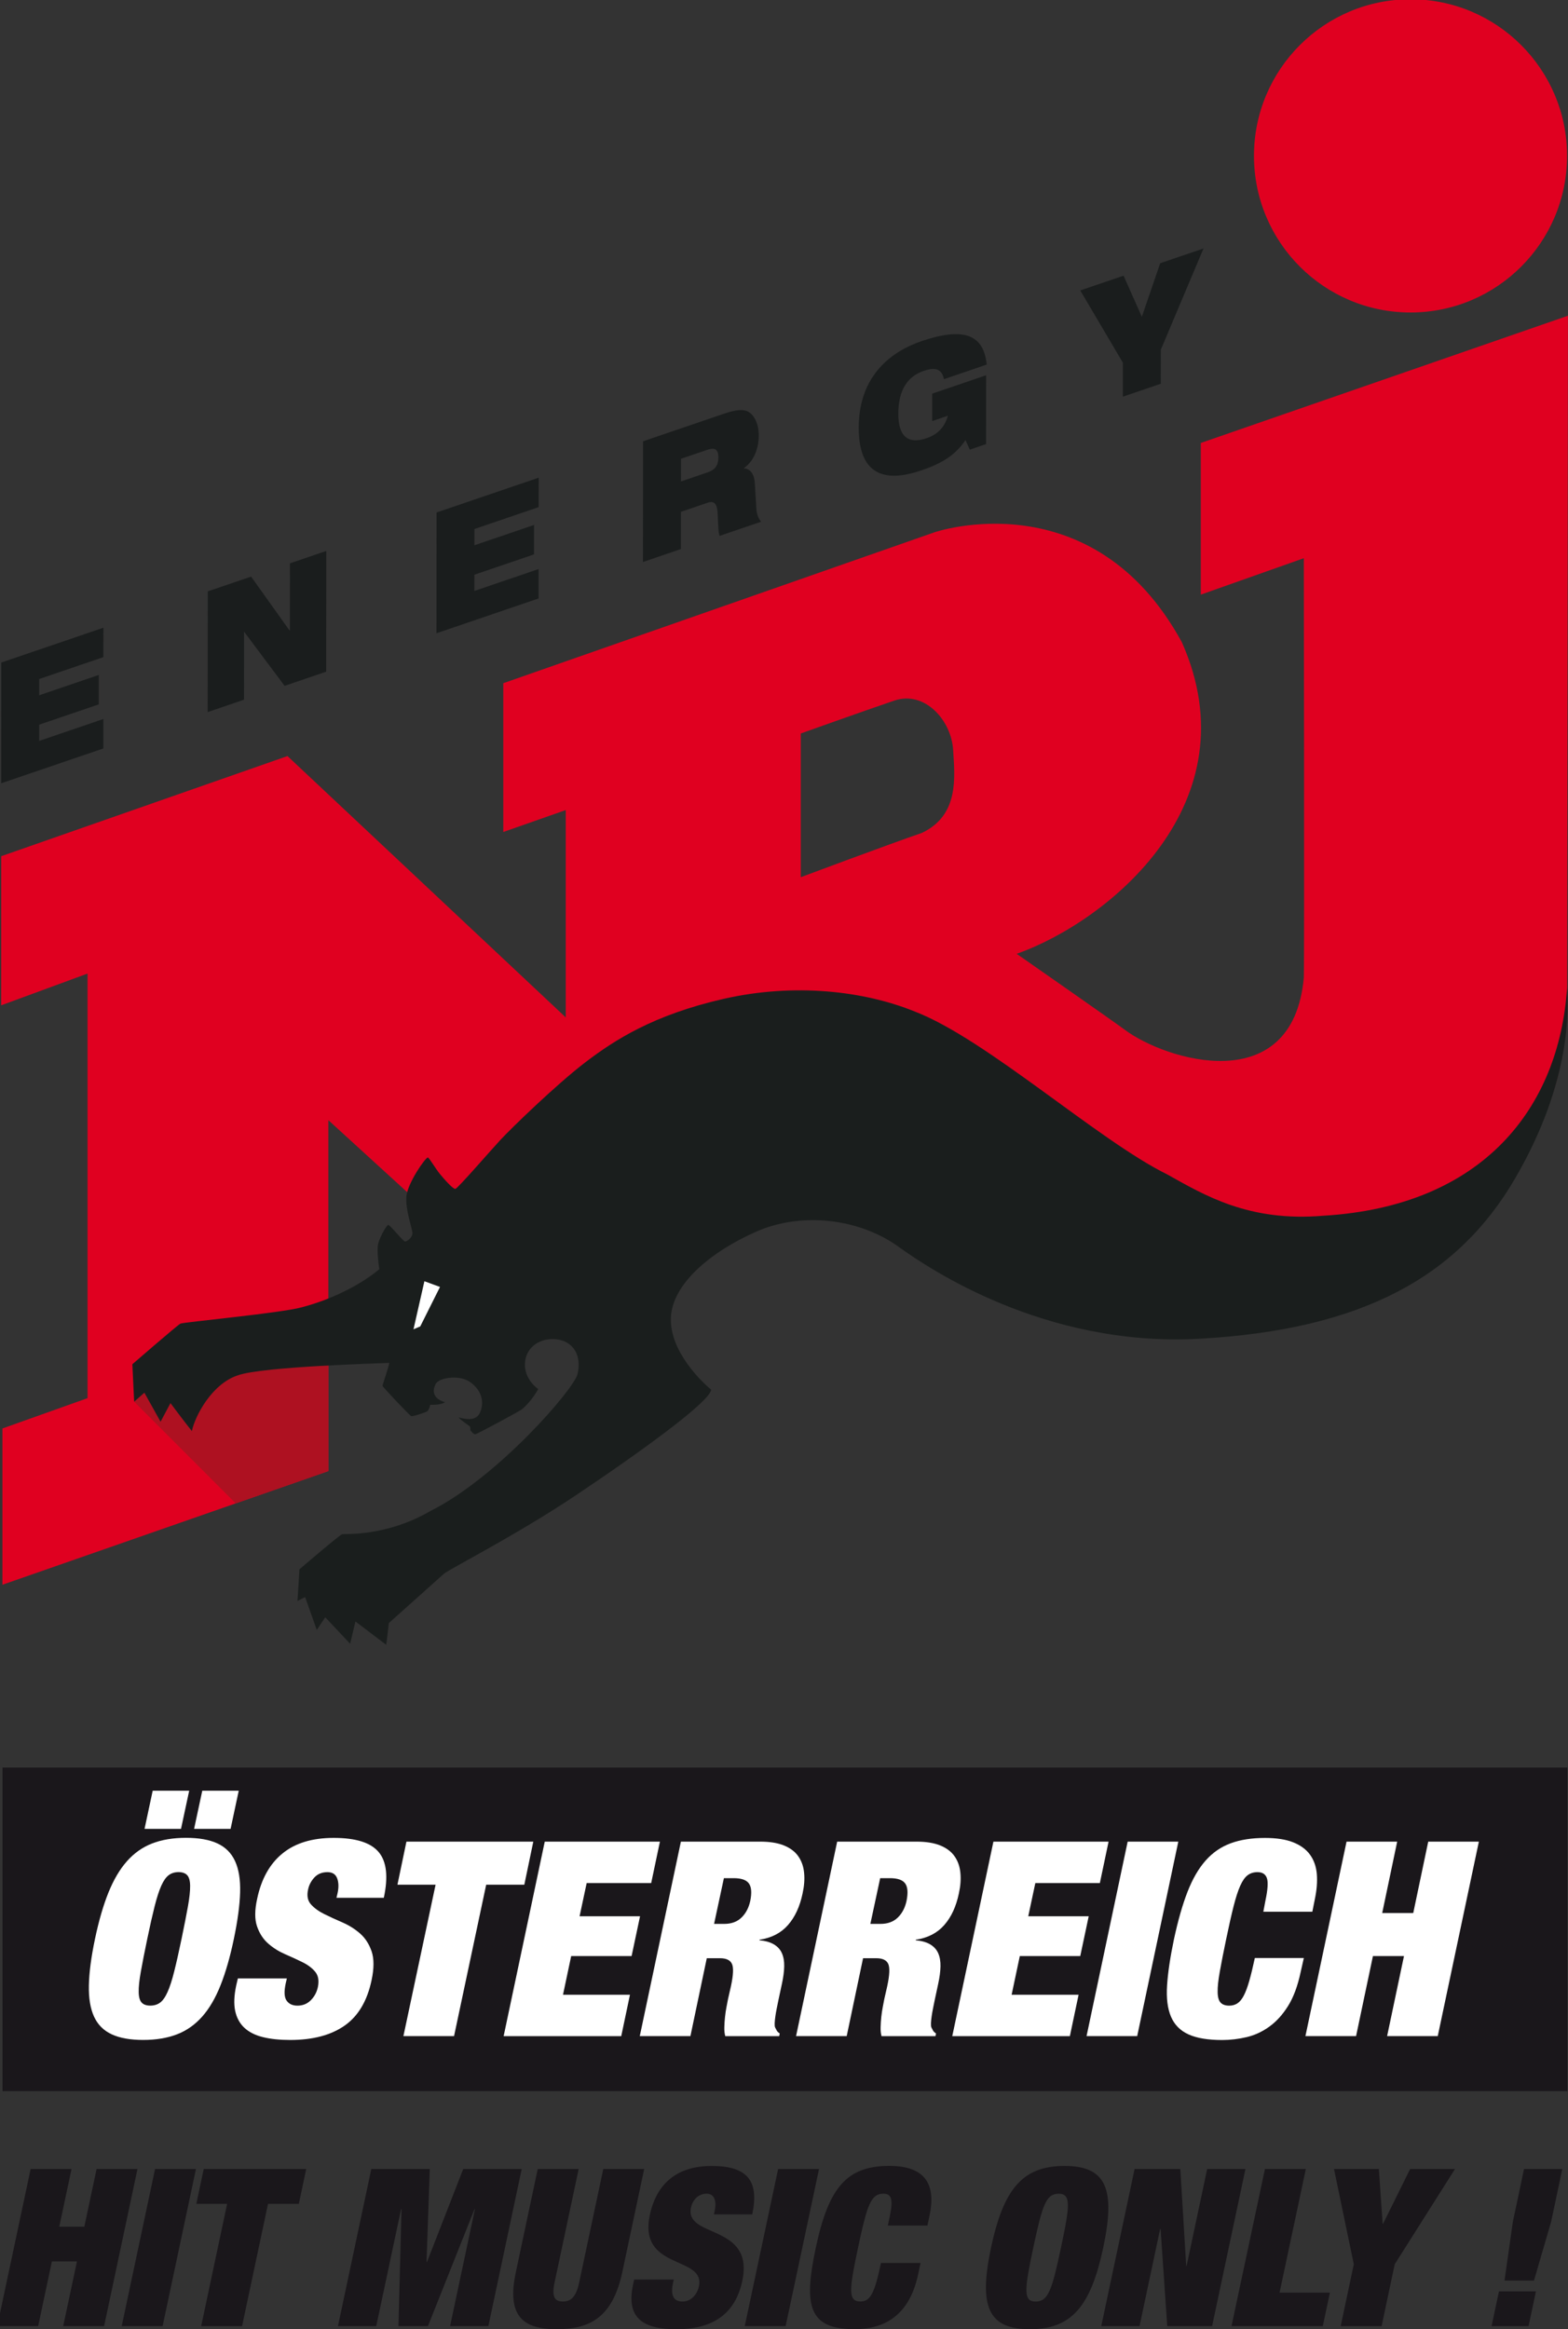 <svg version="1.1" viewBox="0 0 150.06 222.82" xmlns="http://www.w3.org/2000/svg">
 <rect x="0" y="0" width="150.06" height="222.82" fill="#333333" stroke="none"/>
 <g transform="translate(-253.05 1774.9)">
  <rect class="st1" x="253.29" y="-1605.8" width="149.76" height="30.95" fill="#1a171b" stroke-width=".265"/>
  <g transform="matrix(.945 0 0 .945 2159.4 -1638.8)" fill="#1a171b" stroke-width=".28">
   <path class="st1" d="m-2014.2 75.562h4.142l-1.241 5.836h2.537l1.241-5.836h4.142l-3.38 15.902h-4.142l1.392-6.546h-2.537l-1.392 6.546h-4.142z"/>
   <path class="st1" d="m-2001.6 75.562h4.142l-3.376 15.902h-4.142z"/>
   <path class="st1" d="m-1994.3 79.085h-3.118l0.747-3.52h10.379l-0.747 3.52h-3.119l-2.629 12.382h-4.142z"/>
   <path class="st1" d="m-1979.7 75.562h5.924l-0.331 9.422h0.044l3.671-9.422h5.924l-3.376 15.902h-3.877l2.518-11.852h-0.041l-4.72 11.852h-2.986l0.313-11.852h-0.044l-2.518 11.852h-3.877z"/>
   <path class="st1" d="m-1958.7 75.562-2.437 11.472c-0.328 1.535 0.055 1.937 0.836 1.937 0.78 0 1.333-0.401 1.657-1.937l2.437-11.472h4.142l-2.213 10.423c-0.946 4.455-3.148 5.791-6.62 5.791-3.476 0-5.107-1.333-4.16-5.791l2.213-10.423z"/>
   <path class="st1" d="m-1945 80.153 0.081-0.379c0.199-0.935-0.015-1.716-0.817-1.716-0.891 0-1.44 0.692-1.587 1.403-0.67 3.14 6.428 1.605 5.195 7.419-0.718 3.384-3.023 4.9-6.675 4.9-3.431 0-5.096-1.178-4.396-4.473l0.118-0.56h4.01l-0.081 0.379c-0.287 1.359 0.166 1.848 0.965 1.848 0.847 0 1.476-0.67 1.664-1.539 0.666-3.14-6.167-1.579-4.97-7.216 0.681-3.207 2.769-4.967 6.266-4.967 3.608 0 4.83 1.495 4.105 4.9z"/>
   <path class="st1" d="m-1938.5 75.562h4.142l-3.38 15.902h-4.142z"/>
   <path class="st1" d="m-1927.2 80.396c0.383-1.8 0.162-2.338-0.641-2.338-1.27 0-1.649 1.16-2.563 5.456-0.913 4.3-1.027 5.456 0.243 5.456 1.027 0 1.44-0.895 2.077-3.899h4.006l-0.25 1.178c-0.946 4.455-3.777 5.523-6.428 5.523-4.657 0-5.184-2.338-3.925-8.262 1.292-6.082 3.137-8.266 7.437-8.266 3.741 0 4.727 1.959 4.076 5.037l-0.213 1.001h-4.01z"/>
   <path class="st1" d="m-1909.5 75.249c4.23 0 5.188 2.32 3.925 8.266-1.263 5.946-3.203 8.262-7.437 8.262-4.23 0-5.188-2.316-3.925-8.262 1.263-5.946 3.203-8.266 7.437-8.266zm-2.916 13.726c1.27 0 1.649-1.16 2.562-5.456 0.913-4.3 1.027-5.456-0.243-5.456s-1.649 1.16-2.562 5.456-1.024 5.456 0.243 5.456z"/>
   <path class="st1" d="m-1902.4 75.562h4.632l0.593 9.801h0.044l2.08-9.801h3.877l-3.376 15.902h-4.543l-0.674-9.823h-0.048l-2.084 9.823h-3.877z"/>
   <path class="st1" d="m-1889.2 75.562h4.142l-2.662 12.514h5.099l-0.718 3.387h-9.245z"/>
   <path class="st1" d="m-1880.2 85.204-2.006-9.643h4.543l0.383 5.545h0.044l2.739-5.545h4.543l-6.104 9.643-1.325 6.263h-4.146z"/>
   <path class="st1" d="m-1865.5 87.947h3.744l-0.747 3.52h-3.744zm1.41-7.062 1.13-5.324h3.873l-1.127 5.324-1.738 5.968h-2.986z"/>
  </g>
  <g transform="matrix(3.885 0 0 3.885 153.41 -1809.1)" stroke-width=".068">
   <path class="st2" d="m55.227 19.711v3.735l2.538-0.897s0.017 9.819 0 10.332c-0.276 2.992-3.4 2.038-4.416 1.276-0.317-0.235-2.657-1.866-2.657-1.866 2.272-0.806 5.827-3.716 4.069-7.673-2.2-4.031-6.083-2.711-6.083-2.711l-10.633 3.72v3.664l1.539-0.54v5.106l-6.855-6.436-7.052 2.466-1e-3 3.672 2.128-0.782v10.455l-2.097 0.747v3.848l8.029-2.799v-8.641l4.408 4.024 11.329-3.006s1.5 1.192 2.616 2.001c1.92 1.394 4.237 1.699 6.838 0.993 2.857-0.775 5.325-3.303 5.325-6.986 0-1.315 0.019-16.835 0.019-16.835zm-6.874 9.604c-0.754 0.257-2.98 1.089-2.98 1.089v-3.539s1.538-0.549 2.302-0.809c0.752-0.257 1.411 0.488 1.452 1.22 0.037 0.653 0.16 1.6-0.774 2.039zm12.041-12.817c2.129 0 3.856-1.727 3.856-3.857 0-2.129-1.727-3.856-3.856-3.856-2.13 0-3.857 1.727-3.857 3.856 1e-3 2.131 1.727 3.857 3.857 3.857z" fill="#e00020"/>
   <polygon class="st3" points="33.737 45.028 31.454 45.824 28.952 43.319 29.18 42.294 33.737 42.087" fill="#ae1121"/>
   <path class="st4" d="m64.25 33.13c-0.196 2.952-2.069 5.376-6.001 5.61-1.841 0.158-2.937-0.509-3.85-1.018-1.699-0.835-4.454-3.334-6.217-4.01-1.253-0.509-2.964-0.708-4.705-0.313-1.741 0.397-2.695 1.019-3.405 1.559-0.708 0.539-1.832 1.628-2.102 1.92-0.269 0.292-1.049 1.193-1.105 1.201-0.057 0.01-0.274-0.236-0.382-0.368-0.107-0.13-0.253-0.385-0.296-0.406-0.075 0.021-0.492 0.626-0.527 0.948-0.035 0.323 0.143 0.801 0.147 0.911 5e-3 0.11-0.128 0.207-0.177 0.212-0.051 4e-3 -0.376-0.418-0.42-0.409-0.042 9e-3 -0.195 0.275-0.244 0.453-0.048 0.179 0.026 0.636 0.026 0.636-0.412 0.349-1.118 0.732-1.915 0.94-0.495 0.139-2.916 0.366-2.985 0.401-0.07 0.034-1.184 1-1.184 1l0.044 0.923 0.252-0.222 0.399 0.715 0.244-0.459s0.344 0.462 0.527 0.689c0.078-0.378 0.496-1.163 1.128-1.371 0.6-0.222 3.639-0.3 3.734-0.308-8e-3 0.086-0.166 0.539-0.166 0.565 0 0.025 0.666 0.727 0.705 0.745 0.04 0.017 0.37-0.095 0.397-0.118 0.026-0.021 0.061-0.087 0.074-0.161 0.021 0 0.249 0.013 0.365-0.061-0.309-0.096-0.313-0.279-0.235-0.445 0.078-0.164 0.57-0.234 0.826-0.07 0.258 0.166 0.4 0.449 0.275 0.758-0.109 0.269-0.452 0.144-0.531 0.13 0.025 0.053 0.273 0.209 0.283 0.231 9e-3 0.022 5e-3 0.083 5e-3 0.083s0.073 0.103 0.121 0.1c0.048-4e-3 1.062-0.553 1.136-0.605 0.075-0.052 0.28-0.258 0.415-0.508 0 0-0.348-0.23-0.327-0.635 0.022-0.405 0.383-0.64 0.788-0.589 0.405 0.053 0.618 0.405 0.505 0.862-0.091 0.366-1.955 2.529-3.621 3.365-1.097 0.637-2.112 0.558-2.173 0.571s-1.054 0.865-1.054 0.865l-0.048 0.779 0.188-0.095 0.287 0.809 0.208-0.312 0.614 0.652 0.13-0.549 0.758 0.575s0.039-0.288 0.065-0.535c0.104-0.093 1.24-1.11 1.358-1.215 0.118-0.106 1.788-0.954 3.252-1.934 1.676-1.123 3.304-2.311 3.33-2.599-0.209-0.17-1.018-0.927-0.993-1.763 0.027-0.836 0.98-1.632 2.103-2.128 1.124-0.496 2.574-0.326 3.551 0.405 0.667 0.471 3.526 2.441 7.353 2.233 4.023-0.22 6.385-1.528 7.795-3.957 1.412-2.429 1.303-4.227 1.275-4.683z" fill="#1a1e1d"/>
   <polygon class="st0" points="36.486 40.494 36 41.465 35.833 41.537 36.102 40.353" fill="#fff"/>
  </g>
  <g transform="matrix(3.885 0 0 3.885 153.41 -1809.1)" fill="#1a1d1d" stroke-width=".068">
   <path class="st5" d="m25.679 25.118 2.515-0.857-1e-3 0.724-1.58 0.539v0.4l1.468-0.5v0.724l-1.468 0.5-1e-3 0.4 1.581-0.539v0.725l-2.516 0.857z"/>
   <path class="st5" d="m30.766 23.365 1.067-0.363 0.946 1.326 0.01-4e-3 1e-3 -1.649 0.895-0.305-3e-3 2.973-1.024 0.349-0.993-1.327-6e-3 3e-3 -1e-3 1.665-0.895 0.305z"/>
   <path class="st5" d="m36.401 21.423 2.516-0.857-1e-3 0.725-1.581 0.539-1e-3 0.4 1.469-0.5-1e-3 0.725-1.468 0.5-1e-3 0.4 1.581-0.539v0.724l-2.515 0.857z"/>
   <path class="st5" d="m41.488 19.67 1.969-0.671c0.268-0.092 0.431-0.118 0.56-0.083 0.176 0.048 0.322 0.286 0.321 0.611 0 0.279-0.094 0.611-0.365 0.803v8e-3c0.14 3e-3 0.252 0.114 0.268 0.367l0.039 0.636c9e-3 0.13 0.056 0.239 0.116 0.31l-1.021 0.347c-0.033-0.076-0.033-0.205-0.049-0.545-0.01-0.217-0.069-0.33-0.242-0.272l-0.663 0.226-1e-3 0.916-0.934 0.319zm0.934 0.989 0.663-0.226c0.182-0.062 0.259-0.18 0.259-0.367 0-0.225-0.116-0.24-0.271-0.187l-0.65 0.221z"/>
   <path class="st5" d="m48.61 18.497 1.329-0.453-1e-3 1.695-0.401 0.137-0.106-0.235c-0.242 0.353-0.547 0.561-1.084 0.744-0.656 0.224-1.548 0.323-1.546-1.051 1e-3 -1.304 0.83-1.886 1.546-2.13 1.041-0.354 1.534-0.164 1.606 0.577l-1.053 0.36c-0.026-0.145-0.096-0.217-0.182-0.242-0.09-0.023-0.196-4e-3 -0.318 0.038-0.381 0.13-0.623 0.45-0.624 1.053-1e-3 0.55 0.231 0.762 0.696 0.604 0.305-0.104 0.457-0.305 0.524-0.553l-0.385 0.131z"/>
   <path class="st5" d="m53.307 17.733-1.049-1.778 1.067-0.363 0.45 1.012 0.452-1.319 1.067-0.363-1.052 2.494-1e-3 0.837-0.934 0.318z"/>
  </g>
  <g transform="matrix(3.479 0 0 3.479 171.51 -1788.7)" fill="#fff" stroke-width=".076">
   <path class="st0" d="m26.051 57.283c0.105-0.499 0.229-0.925 0.371-1.277 0.143-0.352 0.312-0.639 0.51-0.861 0.197-0.222 0.428-0.385 0.693-0.487s0.574-0.154 0.928-0.154c0.355 0 0.643 0.051 0.865 0.154 0.222 0.102 0.384 0.265 0.486 0.487s0.149 0.509 0.139 0.861-0.068 0.778-0.172 1.277-0.227 0.925-0.367 1.277-0.308 0.639-0.505 0.861-0.428 0.385-0.693 0.487-0.574 0.154-0.929 0.154-0.643-0.051-0.865-0.154c-0.222-0.102-0.385-0.265-0.487-0.487s-0.15-0.509-0.142-0.861c7e-3 -0.352 0.063-0.778 0.168-1.277zm1.438 0c-0.075 0.36-0.134 0.658-0.176 0.895-0.043 0.238-0.063 0.426-0.06 0.566 2e-3 0.14 0.03 0.237 0.083 0.292 0.052 0.055 0.131 0.082 0.236 0.082s0.194-0.027 0.269-0.082 0.143-0.152 0.206-0.292c0.062-0.14 0.124-0.328 0.183-0.566 0.06-0.237 0.127-0.535 0.202-0.895s0.133-0.658 0.176-0.895c0.042-0.237 0.062-0.426 0.06-0.566s-0.03-0.237-0.082-0.292-0.131-0.083-0.236-0.083-0.195 0.027-0.27 0.083c-0.075 0.055-0.143 0.152-0.206 0.292-0.062 0.14-0.123 0.329-0.183 0.566-0.06 0.238-0.128 0.536-0.202 0.895zm0.149-4.074h1.004l-0.225 1.049h-1.003zm1.364 0h1.003l-0.224 1.049h-1.004z"/>
   <path class="st0" d="m32.694 56.152 0.03-0.127c0.035-0.16 0.031-0.296-0.012-0.408-0.042-0.112-0.131-0.169-0.266-0.169-0.15 0-0.269 0.049-0.36 0.146-0.09 0.098-0.147 0.206-0.172 0.326-0.04 0.174-0.014 0.313 0.079 0.416 0.092 0.102 0.215 0.191 0.367 0.266s0.318 0.151 0.498 0.229 0.341 0.179 0.483 0.303c0.143 0.125 0.249 0.288 0.319 0.491 0.069 0.202 0.069 0.466 0 0.79-0.12 0.575-0.369 0.993-0.745 1.255-0.377 0.262-0.875 0.393-1.494 0.393-0.29 0-0.541-0.026-0.753-0.079-0.213-0.052-0.382-0.139-0.51-0.258-0.127-0.12-0.211-0.275-0.251-0.464-0.04-0.19-0.03-0.424 0.03-0.704l0.044-0.187h1.348l-0.03 0.127c-0.05 0.229-0.043 0.391 0.023 0.483 0.065 0.093 0.165 0.138 0.299 0.138 0.145 0 0.268-0.049 0.367-0.149 0.1-0.1 0.165-0.222 0.195-0.367 0.035-0.175 0.01-0.313-0.075-0.416-0.085-0.102-0.201-0.19-0.348-0.262-0.147-0.073-0.307-0.146-0.48-0.221-0.172-0.075-0.327-0.172-0.464-0.292s-0.24-0.277-0.307-0.472c-0.068-0.195-0.066-0.45 4e-3 -0.764 0.115-0.544 0.347-0.959 0.697-1.243 0.349-0.285 0.819-0.427 1.408-0.427 0.609 0 1.022 0.131 1.239 0.393 0.218 0.262 0.263 0.68 0.139 1.254h-1.302z"/>
   <path class="st0" d="m35.42 55.793h-1.049l0.247-1.184h3.49l-0.247 1.184h-1.049l-0.884 4.164h-1.393z"/>
   <path class="st0" d="m38.423 54.609h3.168l-0.24 1.139h-1.775l-0.195 0.914h1.663l-0.232 1.093h-1.662l-0.225 1.064h1.842l-0.24 1.139h-3.235z"/>
   <path class="st0" d="m42.168 54.609h2.18c0.265 0 0.483 0.035 0.655 0.105s0.304 0.169 0.393 0.296c0.09 0.127 0.144 0.278 0.161 0.453 0.018 0.175 4e-3 0.364-0.041 0.569-0.075 0.36-0.208 0.649-0.401 0.869-0.192 0.22-0.453 0.355-0.783 0.405l-7e-3 0.015c0.165 0.015 0.299 0.052 0.401 0.113 0.102 0.06 0.176 0.141 0.221 0.243s0.066 0.224 0.063 0.363-0.024 0.3-0.063 0.479l-0.098 0.457c-0.015 0.07-0.03 0.142-0.044 0.217-0.015 0.075-0.028 0.147-0.038 0.218-0.01 0.07-0.016 0.132-0.019 0.187-2e-3 0.055 1e-3 0.095 0.012 0.12 0.015 0.03 0.03 0.059 0.045 0.086s0.042 0.054 0.082 0.079l-0.015 0.075h-1.483c-0.02-0.07-0.029-0.152-0.026-0.247 2e-3 -0.094 9e-3 -0.19 0.019-0.285 0.01-0.094 0.024-0.186 0.041-0.273 0.018-0.087 0.031-0.158 0.041-0.213l0.082-0.36c0.065-0.305 0.074-0.508 0.026-0.611-0.048-0.102-0.156-0.154-0.325-0.154h-0.367l-0.45 2.142h-1.393zm0.913 2.262h0.277c0.2 0 0.36-0.059 0.479-0.176 0.12-0.117 0.2-0.271 0.24-0.46 0.044-0.22 0.032-0.378-0.038-0.476-0.07-0.097-0.21-0.146-0.419-0.146h-0.269z"/>
   <path class="st0" d="m46.467 54.609h2.18c0.265 0 0.483 0.035 0.655 0.105s0.304 0.169 0.393 0.296c0.09 0.127 0.144 0.278 0.161 0.453 0.018 0.175 4e-3 0.364-0.041 0.569-0.075 0.36-0.208 0.649-0.401 0.869-0.192 0.22-0.453 0.355-0.783 0.405l-7e-3 0.015c0.165 0.015 0.299 0.052 0.401 0.113 0.102 0.06 0.176 0.141 0.221 0.243s0.066 0.224 0.063 0.363-0.024 0.3-0.063 0.479l-0.098 0.457c-0.015 0.07-0.03 0.142-0.044 0.217-0.015 0.075-0.028 0.147-0.038 0.218-0.01 0.07-0.016 0.132-0.019 0.187-2e-3 0.055 1e-3 0.095 0.012 0.12 0.015 0.03 0.03 0.059 0.045 0.086s0.042 0.054 0.082 0.079l-0.015 0.075h-1.483c-0.02-0.07-0.029-0.152-0.026-0.247 2e-3 -0.094 9e-3 -0.19 0.019-0.285 0.01-0.094 0.024-0.186 0.041-0.273 0.018-0.087 0.031-0.158 0.041-0.213l0.082-0.36c0.065-0.305 0.074-0.508 0.026-0.611-0.048-0.102-0.156-0.154-0.325-0.154h-0.367l-0.45 2.142h-1.393zm0.913 2.262h0.277c0.2 0 0.36-0.059 0.479-0.176 0.12-0.117 0.2-0.271 0.24-0.46 0.044-0.22 0.032-0.378-0.038-0.476-0.07-0.097-0.21-0.146-0.419-0.146h-0.269z"/>
   <path class="st0" d="m50.765 54.609h3.168l-0.24 1.139h-1.775l-0.195 0.914h1.663l-0.232 1.093h-1.663l-0.225 1.064h1.842l-0.24 1.139h-3.235z"/>
   <path class="st0" d="m54.458 54.609h1.393l-1.131 5.348h-1.393z"/>
   <path class="st0" d="m58.247 56.235c0.065-0.305 0.079-0.512 0.041-0.622s-0.124-0.165-0.258-0.165c-0.105 0-0.195 0.027-0.27 0.083-0.075 0.055-0.143 0.152-0.206 0.292-0.062 0.14-0.123 0.329-0.183 0.566s-0.127 0.535-0.202 0.895-0.134 0.658-0.176 0.895c-0.043 0.238-0.063 0.426-0.06 0.566 2e-3 0.14 0.03 0.237 0.083 0.292 0.052 0.055 0.131 0.082 0.236 0.082 0.085 0 0.16-0.021 0.224-0.063 0.065-0.042 0.124-0.113 0.176-0.213s0.102-0.233 0.15-0.401c0.048-0.167 0.099-0.378 0.154-0.633h1.348l-0.09 0.397c-0.08 0.375-0.194 0.682-0.344 0.922s-0.322 0.429-0.517 0.569c-0.194 0.14-0.403 0.236-0.625 0.288s-0.446 0.079-0.67 0.079c-0.389 0-0.698-0.051-0.925-0.154-0.227-0.102-0.388-0.265-0.483-0.487s-0.131-0.509-0.108-0.861 0.086-0.778 0.191-1.277c0.11-0.51 0.233-0.941 0.371-1.296 0.138-0.354 0.304-0.641 0.499-0.861 0.194-0.219 0.425-0.378 0.692-0.475 0.267-0.098 0.581-0.146 0.94-0.146 0.315 0 0.573 0.04 0.775 0.12s0.357 0.193 0.464 0.341 0.169 0.324 0.187 0.531-1e-3 0.441-0.056 0.7l-0.067 0.337h-1.348z"/>
   <path class="st0" d="m60.479 54.609h1.393l-0.412 1.963h0.854l0.412-1.963h1.393l-1.131 5.348h-1.393l0.464-2.202h-0.854l-0.464 2.202h-1.393z"/>
  </g>
 </g>
</svg>

